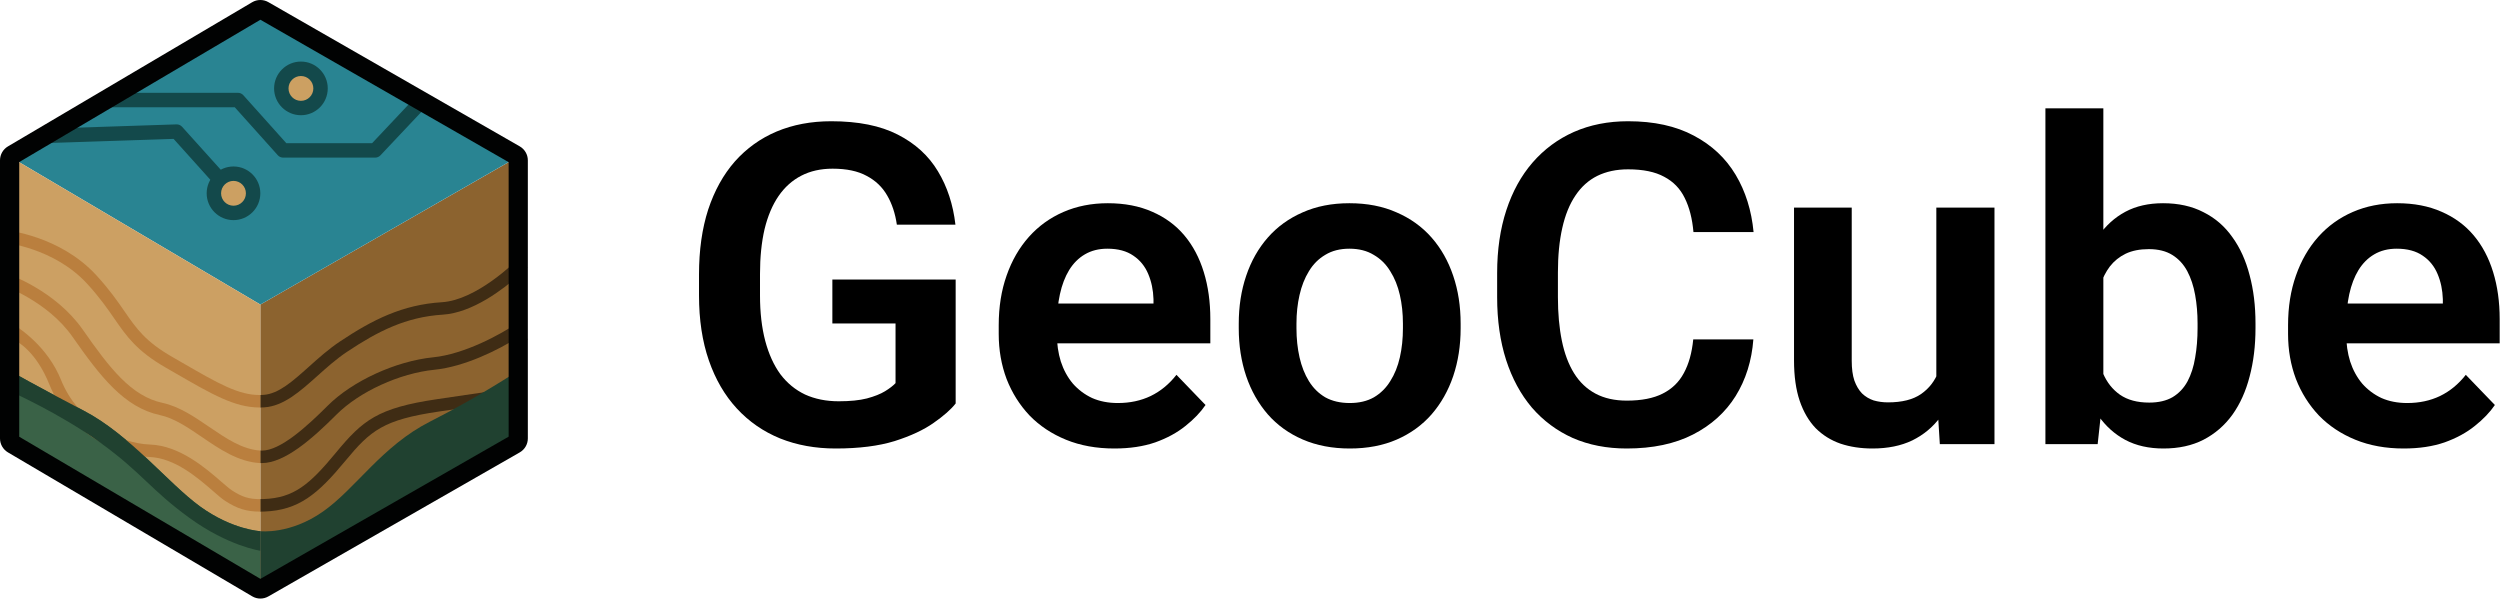 <svg width="2792" height="669" viewBox="0 0 2792 669" fill="none" xmlns="http://www.w3.org/2000/svg">
<path d="M1067.28 312.162V450.59C1062.07 457.263 1053.85 464.506 1042.62 472.318C1031.55 480.131 1017.07 486.885 999.162 492.582C981.258 498.116 959.286 500.883 933.244 500.883C910.62 500.883 889.95 497.139 871.232 489.652C852.515 482.003 836.402 470.854 822.893 456.205C809.383 441.557 798.967 423.653 791.643 402.494C784.318 381.335 780.656 357.165 780.656 329.984V306.547C780.656 279.366 784.074 255.196 790.91 234.037C797.909 212.878 807.837 194.975 820.695 180.326C833.716 165.678 849.26 154.529 867.326 146.879C885.555 139.229 905.9 135.404 928.361 135.404C958.472 135.404 983.212 140.368 1002.58 150.297C1022.11 160.225 1037.09 173.897 1047.5 191.312C1057.92 208.565 1064.43 228.422 1067.03 250.883H1001.6C999.813 238.513 996.232 227.689 990.861 218.412C985.49 208.972 977.84 201.648 967.912 196.439C958.146 191.068 945.451 188.383 929.826 188.383C916.643 188.383 905.005 190.987 894.914 196.195C884.823 201.404 876.359 208.972 869.523 218.9C862.688 228.829 857.479 241.117 853.898 255.766C850.48 270.414 848.771 287.178 848.771 306.059V329.984C848.771 349.027 850.725 365.954 854.631 380.766C858.537 395.414 864.152 407.784 871.477 417.875C878.964 427.803 888.16 435.372 899.064 440.58C910.132 445.626 922.665 448.148 936.662 448.148C949.357 448.148 959.855 447.09 968.156 444.975C976.62 442.696 983.374 440.01 988.42 436.918C993.465 433.826 997.372 430.814 1000.14 427.885V361.234H929.582V312.162H1067.28Z" fill="black"/>
<path d="M1244.52 500.883C1224.5 500.883 1206.52 497.628 1190.57 491.117C1174.62 484.607 1161.03 475.574 1149.8 464.018C1138.73 452.299 1130.18 438.708 1124.16 423.246C1118.3 407.621 1115.37 390.857 1115.37 372.953V363.188C1115.37 342.842 1118.3 324.369 1124.16 307.768C1130.02 291.003 1138.32 276.599 1149.06 264.555C1159.81 252.51 1172.66 243.233 1187.64 236.723C1202.61 230.212 1219.13 226.957 1237.2 226.957C1255.92 226.957 1272.44 230.131 1286.76 236.479C1301.08 242.663 1313.05 251.452 1322.65 262.846C1332.25 274.239 1339.49 287.911 1344.38 303.861C1349.26 319.649 1351.7 337.146 1351.7 356.352V383.451H1144.67V339.018H1288.22V334.135C1287.9 323.881 1285.95 314.522 1282.37 306.059C1278.78 297.432 1273.25 290.596 1265.76 285.551C1258.28 280.342 1248.59 277.738 1236.71 277.738C1227.11 277.738 1218.73 279.854 1211.56 284.086C1204.57 288.155 1198.71 294.014 1193.99 301.664C1189.43 309.151 1186.01 318.103 1183.73 328.52C1181.45 338.936 1180.31 350.492 1180.31 363.188V372.953C1180.31 384.021 1181.78 394.275 1184.71 403.715C1187.8 413.155 1192.28 421.374 1198.14 428.373C1204.16 435.209 1211.32 440.58 1219.62 444.486C1228.08 448.23 1237.69 450.102 1248.43 450.102C1261.94 450.102 1274.15 447.497 1285.05 442.289C1296.12 436.918 1305.72 429.024 1313.86 418.607L1346.33 452.299C1340.8 460.437 1333.31 468.249 1323.87 475.736C1314.59 483.223 1303.36 489.327 1290.18 494.047C1276.99 498.604 1261.78 500.883 1244.52 500.883Z" fill="black"/>
<path d="M1383.44 366.605V361.479C1383.44 342.11 1386.21 324.288 1391.74 308.012C1397.27 291.573 1405.33 277.331 1415.91 265.287C1426.49 253.243 1439.43 243.884 1454.73 237.211C1470.03 230.375 1487.44 226.957 1506.97 226.957C1526.83 226.957 1544.41 230.375 1559.71 237.211C1575.17 243.884 1588.19 253.243 1598.77 265.287C1609.35 277.331 1617.41 291.573 1622.94 308.012C1628.48 324.288 1631.24 342.11 1631.24 361.479V366.605C1631.24 385.811 1628.48 403.633 1622.94 420.072C1617.41 436.348 1609.35 450.59 1598.77 462.797C1588.19 474.841 1575.25 484.2 1559.95 490.873C1544.65 497.546 1527.16 500.883 1507.46 500.883C1487.93 500.883 1470.43 497.546 1454.97 490.873C1439.51 484.2 1426.49 474.841 1415.91 462.797C1405.33 450.59 1397.27 436.348 1391.74 420.072C1386.21 403.633 1383.44 385.811 1383.44 366.605ZM1447.89 361.479V366.605C1447.89 378.161 1449.03 388.985 1451.31 399.076C1453.59 409.167 1457.09 418.038 1461.81 425.688C1466.53 433.337 1472.63 439.359 1480.12 443.754C1487.77 447.986 1496.88 450.102 1507.46 450.102C1517.88 450.102 1526.83 447.986 1534.32 443.754C1541.81 439.359 1547.91 433.337 1552.63 425.688C1557.51 418.038 1561.09 409.167 1563.37 399.076C1565.65 388.985 1566.79 378.161 1566.79 366.605V361.479C1566.79 350.085 1565.65 339.424 1563.37 329.496C1561.09 319.405 1557.51 310.535 1552.63 302.885C1547.91 295.072 1541.72 288.969 1534.07 284.574C1526.59 280.017 1517.55 277.738 1506.97 277.738C1496.56 277.738 1487.61 280.017 1480.12 284.574C1472.63 288.969 1466.53 295.072 1461.81 302.885C1457.09 310.535 1453.59 319.405 1451.31 329.496C1449.03 339.424 1447.89 350.085 1447.89 361.479Z" fill="black"/>
<path d="M1891.01 379.057H1958.15C1956.36 402.82 1949.76 423.897 1938.37 442.289C1926.98 460.518 1911.11 474.841 1890.76 485.258C1870.42 495.674 1845.76 500.883 1816.79 500.883C1794.49 500.883 1774.39 496.977 1756.49 489.164C1738.75 481.189 1723.53 469.877 1710.83 455.229C1698.3 440.417 1688.7 422.676 1682.02 402.006C1675.35 381.173 1672.01 357.816 1672.01 331.938V304.838C1672.01 278.959 1675.43 255.603 1682.27 234.77C1689.1 213.936 1698.87 196.195 1711.56 181.547C1724.42 166.736 1739.8 155.342 1757.71 147.367C1775.77 139.392 1795.96 135.404 1818.25 135.404C1847.23 135.404 1871.72 140.775 1891.74 151.518C1911.76 162.097 1927.3 176.664 1938.37 195.219C1949.44 213.773 1956.11 235.095 1958.39 259.184H1891.25C1889.95 244.21 1886.69 231.514 1881.49 221.098C1876.44 210.681 1868.79 202.787 1858.54 197.416C1848.45 191.882 1835.02 189.115 1818.25 189.115C1805.23 189.115 1793.76 191.557 1783.83 196.439C1774.06 201.322 1765.93 208.646 1759.42 218.412C1752.91 228.015 1748.02 240.059 1744.77 254.545C1741.51 268.868 1739.88 285.469 1739.88 304.35V331.938C1739.88 350.004 1741.35 366.199 1744.28 380.521C1747.21 394.844 1751.77 406.97 1757.95 416.898C1764.14 426.827 1772.11 434.395 1781.88 439.604C1791.64 444.812 1803.28 447.416 1816.79 447.416C1833.23 447.416 1846.57 444.812 1856.83 439.604C1867.24 434.395 1875.14 426.745 1880.51 416.654C1886.04 406.563 1889.54 394.031 1891.01 379.057Z" fill="black"/>
<path d="M2162.49 433.256V231.84H2227.43V496H2166.4L2162.49 433.256ZM2170.79 378.568L2190.81 378.08C2190.81 395.821 2188.86 412.178 2184.95 427.152C2181.05 442.126 2174.94 455.147 2166.64 466.215C2158.5 477.12 2148.17 485.665 2135.64 491.85C2123.1 497.872 2108.29 500.883 2091.2 500.883C2078.18 500.883 2066.3 499.092 2055.56 495.512C2044.82 491.768 2035.54 485.99 2027.73 478.178C2020.08 470.202 2014.14 460.03 2009.9 447.66C2005.67 435.128 2003.56 420.072 2003.56 402.494V231.84H2068.01V402.982C2068.01 411.771 2068.99 419.096 2070.94 424.955C2073.06 430.814 2075.9 435.616 2079.48 439.359C2083.23 442.94 2087.54 445.544 2092.42 447.172C2097.47 448.637 2102.84 449.369 2108.54 449.369C2124.16 449.369 2136.45 446.277 2145.4 440.092C2154.52 433.744 2161.03 425.281 2164.93 414.701C2168.84 403.959 2170.79 391.915 2170.79 378.568Z" fill="black"/>
<path d="M2284.32 121H2349.02V437.65L2342.67 496H2284.32V121ZM2518.94 361.234V366.361C2518.94 386.055 2516.74 404.122 2512.35 420.561C2508.11 436.999 2501.68 451.241 2493.06 463.285C2484.43 475.167 2473.69 484.444 2460.83 491.117C2448.14 497.628 2433.24 500.883 2416.15 500.883C2399.88 500.883 2385.72 497.709 2373.67 491.361C2361.79 485.014 2351.78 476.062 2343.64 464.506C2335.51 452.787 2329 439.034 2324.11 423.246C2319.23 407.296 2315.57 389.88 2313.13 371V357.084C2315.57 338.041 2319.23 320.626 2324.11 304.838C2329 289.05 2335.51 275.297 2343.64 263.578C2351.78 251.859 2361.79 242.826 2373.67 236.479C2385.56 230.131 2399.55 226.957 2415.67 226.957C2432.92 226.957 2447.97 230.294 2460.83 236.967C2473.85 243.477 2484.6 252.755 2493.06 264.799C2501.68 276.68 2508.11 290.84 2512.35 307.279C2516.74 323.555 2518.94 341.54 2518.94 361.234ZM2454.24 366.361V361.234C2454.24 350.004 2453.35 339.424 2451.55 329.496C2449.76 319.405 2446.83 310.535 2442.77 302.885C2438.7 295.235 2433.16 289.213 2426.16 284.818C2419.17 280.424 2410.38 278.227 2399.8 278.227C2389.71 278.227 2381.08 279.936 2373.92 283.354C2366.92 286.771 2361.06 291.492 2356.34 297.514C2351.78 303.536 2348.2 310.616 2345.6 318.754C2343.16 326.892 2341.53 335.681 2340.71 345.121V383.207C2341.85 395.74 2344.54 407.051 2348.77 417.143C2353 427.071 2359.27 434.965 2367.57 440.824C2376.03 446.684 2386.94 449.613 2400.29 449.613C2410.7 449.613 2419.41 447.579 2426.41 443.51C2433.41 439.278 2438.94 433.419 2443.01 425.932C2447.08 418.282 2449.93 409.411 2451.55 399.32C2453.35 389.229 2454.24 378.243 2454.24 366.361Z" fill="black"/>
<path d="M2684.46 500.883C2664.45 500.883 2646.46 497.628 2630.51 491.117C2614.56 484.607 2600.97 475.574 2589.74 464.018C2578.67 452.299 2570.13 438.708 2564.1 423.246C2558.24 407.621 2555.31 390.857 2555.31 372.953V363.188C2555.31 342.842 2558.24 324.369 2564.1 307.768C2569.96 291.003 2578.26 276.599 2589.01 264.555C2599.75 252.51 2612.61 243.233 2627.58 236.723C2642.55 230.212 2659.07 226.957 2677.14 226.957C2695.86 226.957 2712.38 230.131 2726.7 236.479C2741.02 242.663 2752.99 251.452 2762.59 262.846C2772.19 274.239 2779.44 287.911 2784.32 303.861C2789.2 319.649 2791.64 337.146 2791.64 356.352V383.451H2584.61V339.018H2728.17V334.135C2727.84 323.881 2725.89 314.522 2722.31 306.059C2718.73 297.432 2713.19 290.596 2705.71 285.551C2698.22 280.342 2688.53 277.738 2676.65 277.738C2667.05 277.738 2658.67 279.854 2651.51 284.086C2644.51 288.155 2638.65 294.014 2633.93 301.664C2629.37 309.151 2625.95 318.103 2623.67 328.52C2621.4 338.936 2620.26 350.492 2620.26 363.188V372.953C2620.26 384.021 2621.72 394.275 2624.65 403.715C2627.74 413.155 2632.22 421.374 2638.08 428.373C2644.1 435.209 2651.26 440.58 2659.56 444.486C2668.03 448.23 2677.63 450.102 2688.37 450.102C2701.88 450.102 2714.09 447.497 2724.99 442.289C2736.06 436.918 2745.66 429.024 2753.8 418.607L2786.27 452.299C2780.74 460.437 2773.25 468.249 2763.81 475.736C2754.53 483.223 2743.3 489.327 2730.12 494.047C2716.94 498.604 2701.72 500.883 2684.46 500.883Z" fill="black"/>
<path d="M578.771 174.893V493.881L290.73 658.886V340.126L578.771 174.893Z" fill="#8C632F"/>
<path d="M290.729 340.126L10.758 174.855L290.729 9.622L578.77 174.855L290.729 340.126Z" fill="#298492"/>
<path d="M290.729 340.126V658.848L10.758 493.843V174.855L290.729 340.126Z" fill="#CCA063"/>
<path d="M290.729 593.24V658.886L10.758 493.881V414.029C10.758 414.029 40.645 431.075 93.147 458.425C145.649 485.774 187.696 539.715 223.568 565.701C259.441 591.649 290.729 593.24 290.729 593.24Z" fill="#3A6247"/>
<path d="M554.527 450.13L490.245 459.6C428.235 468.729 413.916 480.547 385.696 514.677C354.975 551.913 333.573 569.869 295.011 571.308C293.571 571.346 292.094 571.384 290.73 571.384V557.406C291.943 557.406 293.231 557.368 294.518 557.33C328.118 556.118 345.77 541.156 374.938 505.813C405.128 469.259 421.606 455.622 488.237 445.773L552.482 436.303L554.527 450.13Z" fill="#3F2C14"/>
<path d="M290.73 593.24C290.73 593.24 323.913 597.217 360.809 571.232C397.704 545.246 426.417 498.085 480.434 470.736C534.451 443.386 578.771 413.991 578.771 413.991V493.843L290.73 658.848V593.24Z" fill="#204130"/>
<path d="M588.96 379.634C585.589 382.324 584.793 372.967 578.771 376.755C556.611 390.771 519.072 409.522 485.207 412.931C446.38 416.795 401.378 437.401 375.771 463.008C348.876 489.903 318.08 517.177 292.359 517.177C291.829 517.177 291.261 517.177 290.73 517.139V503.161C290.882 503.199 290.996 503.199 291.147 503.199C291.564 503.199 292.018 503.237 292.473 503.237C313.118 503.237 342.475 476.569 365.922 453.122C393.575 425.469 442.061 403.234 483.805 399.029C517.935 395.658 559.073 373.877 578.771 360.012C580.854 358.535 582.71 357.134 584.301 355.884L588.96 379.634Z" fill="#3F2C14"/>
<path d="M588.96 298.609C588.43 299.139 584.756 302.889 578.771 308.192C562.141 322.814 527.86 349.33 494.412 351.414C453.501 353.989 422.136 369.861 387.59 392.892C375.582 400.885 364.748 410.582 354.293 419.976C335.05 437.174 316.868 453.462 295.238 454.94C293.723 455.053 292.246 455.091 290.73 455.091V441.151C291.905 441.151 293.117 441.076 294.291 441C311.148 439.864 326.83 425.81 344.975 409.559C355.808 399.862 366.983 389.824 379.824 381.263C416.265 356.982 449.524 340.239 493.54 337.512C532.367 335.087 575.702 292.131 578.771 289.063C578.846 288.949 578.922 288.874 578.922 288.874L588.96 298.609Z" fill="#3F2C14"/>
<path d="M290.733 557.406V571.384H290.544C275.202 571.384 264.861 568.088 251.376 559.338C247.853 557.065 243.572 553.353 238.156 548.618C221.072 533.807 195.275 511.382 167.017 510.397C127.091 509.071 75.877 480.85 55.233 429.598C40.763 393.688 21.519 382.021 10.686 376.263L4.246 377.968L7.996 357.816C5.004 356.187 8.375 357.967 7.996 357.816L7.92 357.967C22.77 366.414 53.339 387.552 68.188 424.371C86.597 470.13 132.053 495.245 167.471 496.457C200.692 497.593 229.86 522.935 247.285 538.087C252.133 542.254 256.3 545.89 258.99 547.633C270.354 555.019 277.968 557.482 290.733 557.406Z" fill="#BA7F3E"/>
<path d="M233.346 476.57C252.475 489.6 270.468 501.912 290.734 503.199V517.177H290.318C266.074 515.776 245.43 501.684 225.505 488.085C209.557 477.252 194.519 466.986 178.609 463.577C138.759 455.054 111.94 420.469 81.03 376.188C52.885 335.921 3.149 318.761 2.656 318.61L7.126 305.39C9.323 306.109 61.749 324.216 92.47 368.195C122.585 411.34 146.601 442.44 181.564 449.94C200.125 453.917 217.02 465.433 233.346 476.57Z" fill="#BA7F3E"/>
<path d="M203.533 405.052C243.572 428.197 266.452 441.455 290.733 441.152V455.092H289.9C262.209 455.092 236.906 440.47 196.525 417.136L185.389 410.734C152.622 391.87 141.524 375.809 127.47 355.505C119.818 344.444 111.106 331.868 97.166 316.716C60.157 276.525 4.776 270.957 4.246 270.919L5.534 257.017C7.996 257.244 66.824 263.191 107.431 307.246C122.053 323.117 131.031 336.11 138.948 347.55C152.509 367.172 162.32 381.339 192.359 398.612L203.533 405.052Z" fill="#BA7F3E"/>
<path d="M290.729 593.24V615.059C290.729 615.059 255.198 610.059 211.598 578.429C167.998 546.761 158.755 528.276 112.428 494.676C66.138 461.114 10.758 436.795 10.758 436.795V414.029C10.758 414.029 40.645 431.075 93.147 458.425C145.649 485.774 187.696 539.715 223.568 565.701C259.441 591.649 290.729 593.24 290.729 593.24Z" fill="#204130"/>
<path d="M245.764 208.833C243.567 208.833 241.37 207.924 239.779 206.182L193.868 155.119L46.742 159.968C42.272 160.044 38.56 156.634 38.446 152.165C38.295 147.733 41.78 143.982 46.249 143.869L197.088 138.907C199.474 138.831 201.747 139.816 203.338 141.558L251.787 195.386C254.779 198.681 254.476 203.795 251.181 206.75C249.628 208.151 247.696 208.833 245.764 208.833Z" fill="#13494B"/>
<path d="M260.77 237.774C272.862 237.774 282.664 227.971 282.664 215.879C282.664 203.787 272.862 193.984 260.77 193.984C248.678 193.984 238.875 203.787 238.875 215.879C238.875 227.971 248.678 237.774 260.77 237.774Z" fill="#CCA062"/>
<path d="M260.768 245.842C244.252 245.842 230.805 232.395 230.805 215.879C230.805 199.363 244.252 185.916 260.768 185.916C277.284 185.916 290.731 199.363 290.731 215.879C290.731 232.395 277.284 245.842 260.768 245.842ZM260.768 202.015C253.116 202.015 246.904 208.227 246.904 215.879C246.904 223.531 253.116 229.743 260.768 229.743C268.42 229.743 274.632 223.531 274.632 215.879C274.632 208.227 268.42 202.015 260.768 202.015Z" fill="#13494B"/>
<path d="M336.074 120.611C348.166 120.611 357.969 110.808 357.969 98.716C357.969 86.624 348.166 76.821 336.074 76.821C323.982 76.821 314.18 86.624 314.18 98.716C314.18 110.808 323.982 120.611 336.074 120.611Z" fill="#CCA062"/>
<path d="M336.073 128.679C319.557 128.679 306.109 115.232 306.109 98.716C306.109 82.2 319.557 68.753 336.073 68.753C352.588 68.753 366.036 82.2 366.036 98.716C366.036 115.269 352.626 128.679 336.073 128.679ZM336.073 84.89C328.421 84.89 322.208 91.102 322.208 98.754C322.208 106.405 328.421 112.618 336.073 112.618C343.724 112.618 349.937 106.405 349.937 98.754C349.937 91.102 343.724 84.89 336.073 84.89Z" fill="#13494B"/>
<path d="M419.029 176.029H316.185C313.912 176.029 311.715 175.044 310.2 173.34L262.168 119.777H123.943C119.511 119.777 115.875 116.179 115.875 111.709C115.875 107.239 119.474 103.64 123.943 103.64H265.766C268.039 103.64 270.236 104.625 271.752 106.33L319.783 159.93H415.544L466.19 106.178C469.258 102.958 474.334 102.807 477.592 105.837C480.812 108.906 480.963 113.982 477.933 117.201L424.901 173.453C423.348 175.12 421.226 176.029 419.029 176.029Z" fill="#13494B"/>
<path d="M290.767 668.47C287.586 668.47 284.441 667.637 281.638 665.97L8.864 505.207C3.409 501.987 0 496.04 0 489.714V179.022C0 172.696 3.371 166.748 8.826 163.529L281.6 2.5C287.169 -0.795 294.101 -0.833 299.707 2.387L580.436 163.453C586.005 166.635 589.49 172.62 589.49 179.059V489.638C589.49 496.078 586.043 502.025 580.436 505.245L299.707 666.084C296.942 667.675 293.874 668.47 290.767 668.47ZM21.478 487.744L290.805 646.462L568.05 487.668V181.105L290.805 22.047L21.478 180.991V487.744Z" fill="#010202"/>
</svg>
